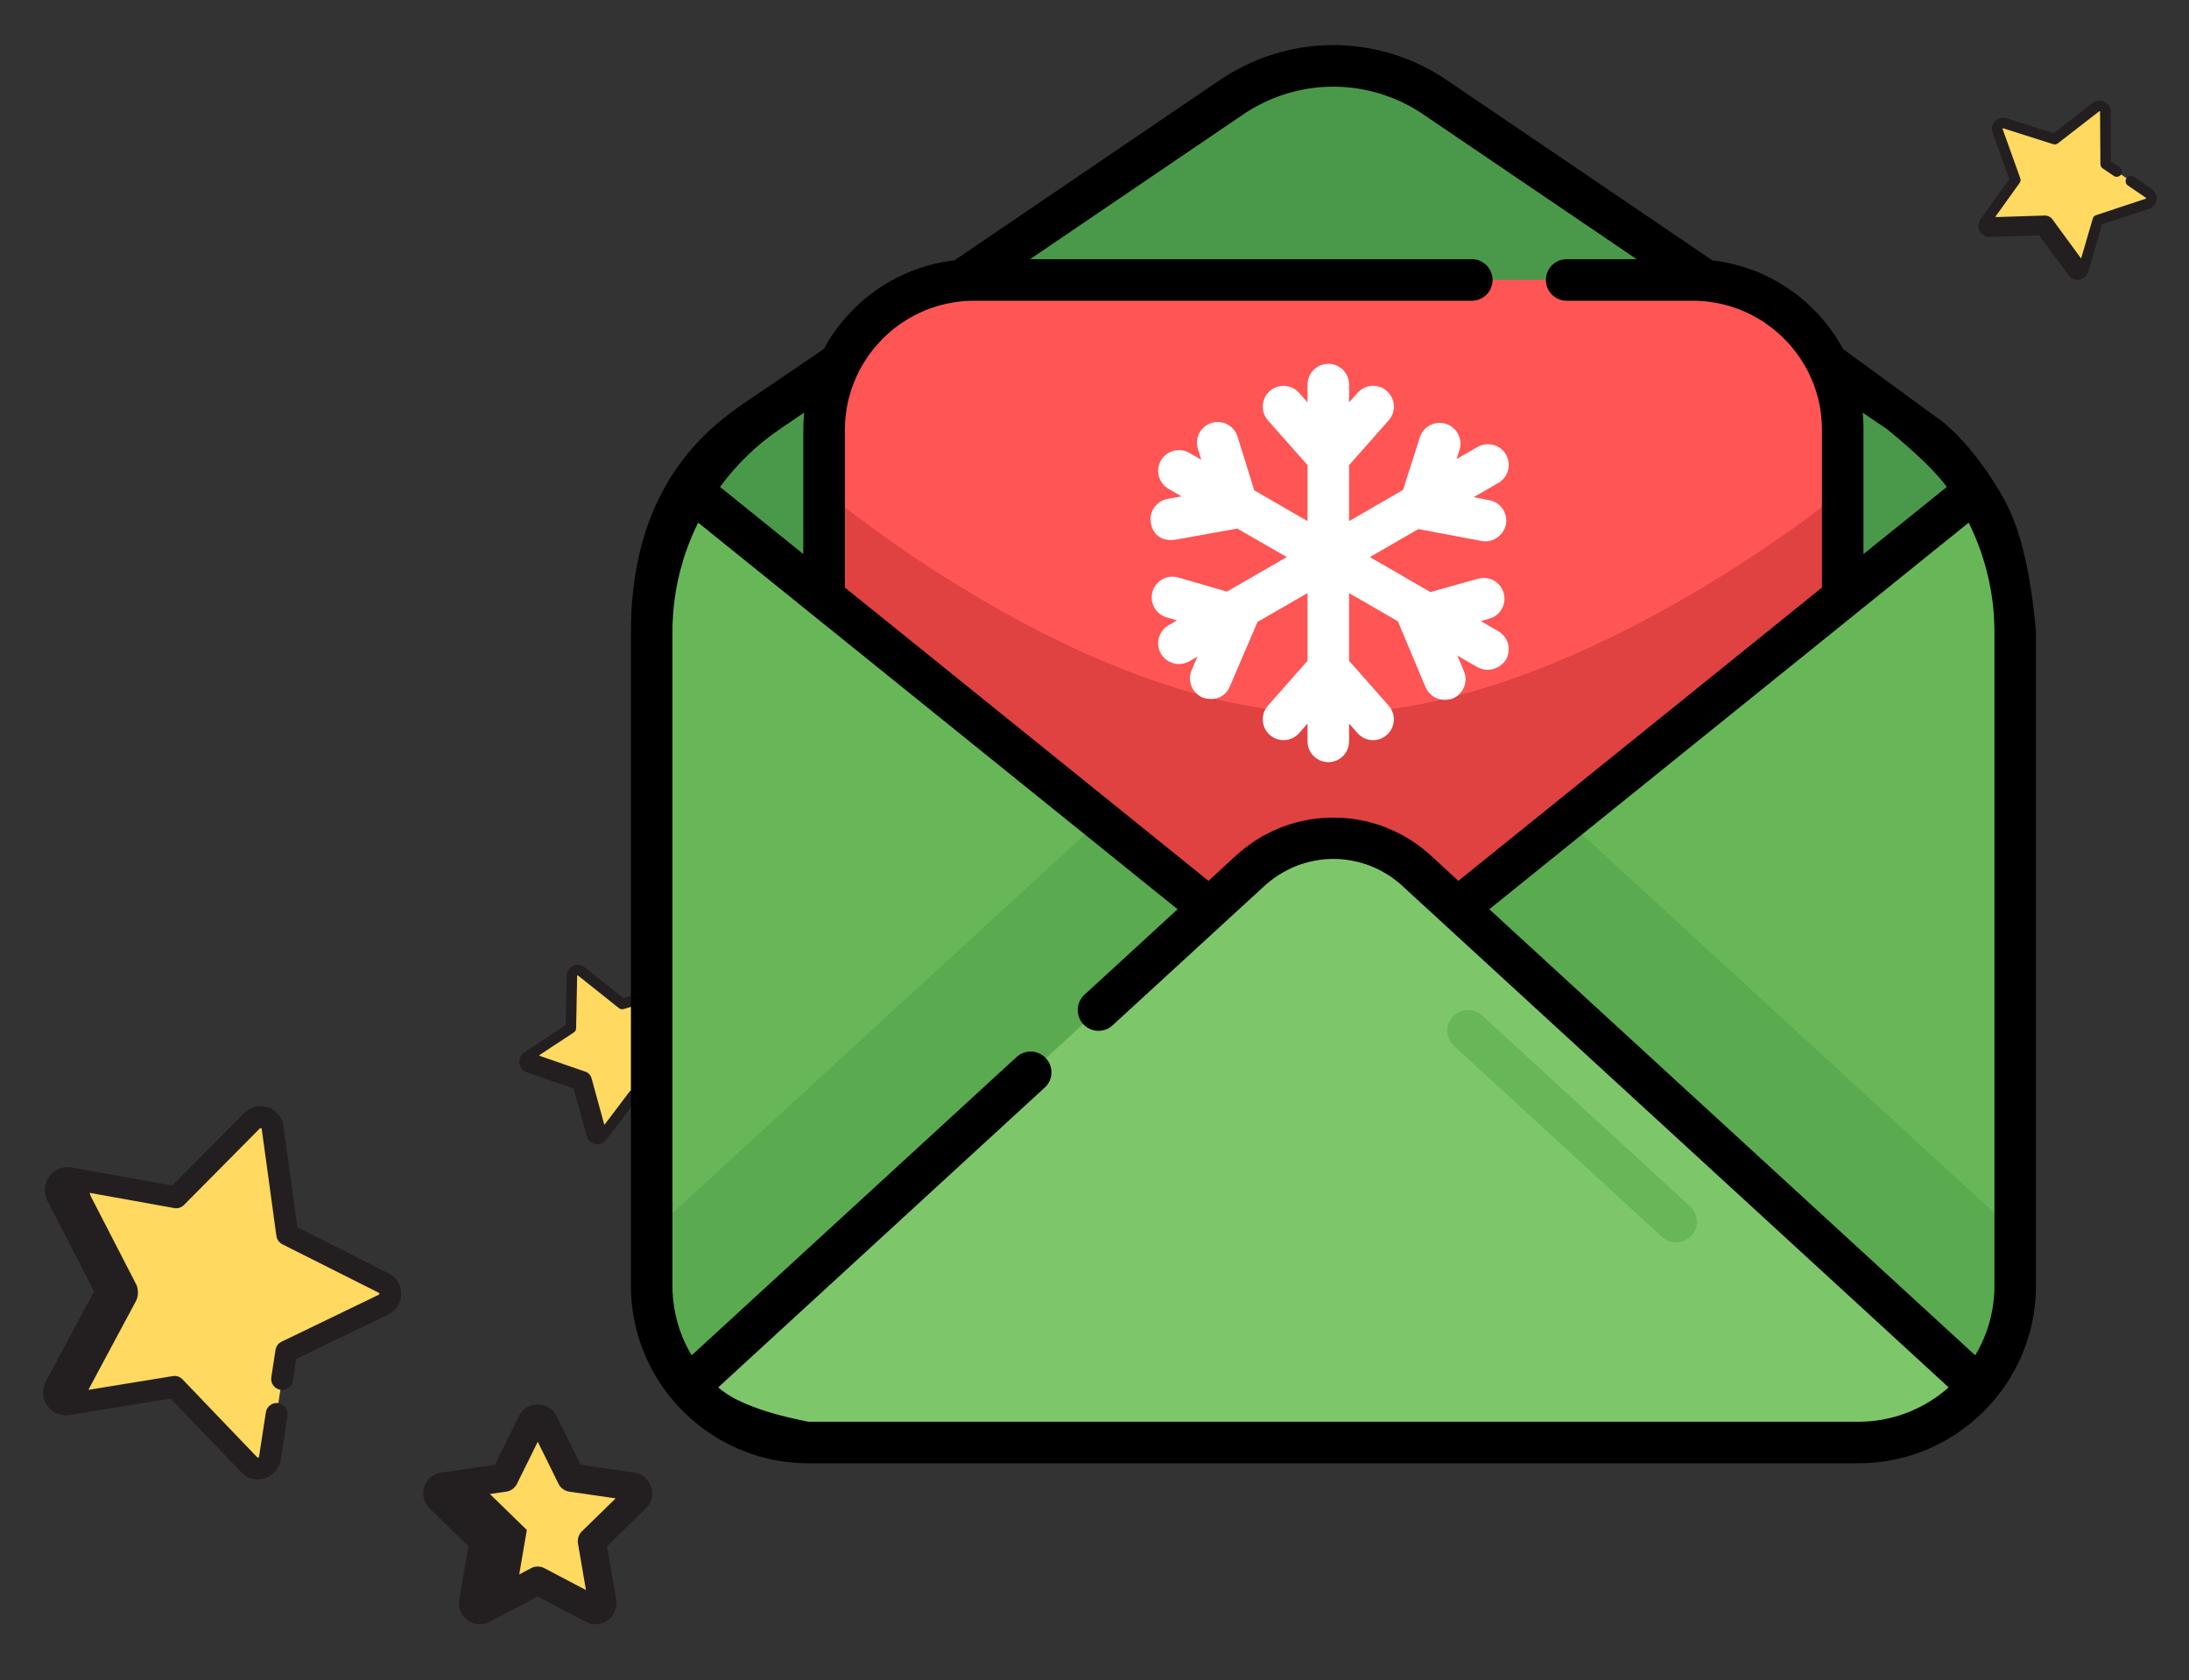 <?xml version="1.0" encoding="UTF-8" standalone="no"?>
<!DOCTYPE svg PUBLIC "-//W3C//DTD SVG 1.1//EN" "http://www.w3.org/Graphics/SVG/1.1/DTD/svg11.dtd">
<svg version="1.1" xmlns="http://www.w3.org/2000/svg" xmlns:xlink="http://www.w3.org/1999/xlink" preserveAspectRatio="xMidYMid meet" viewBox="0 0 254 195" width="254" height="195"><rect x="0" y="0" width="254" height="195" fill="#333333" stroke="none"/><defs><path d="M32.73 160.03L33.22 156.86C39.99 153.59 43.75 151.77 44.5 151.4C44.98 151.17 45.29 150.69 45.29 150.16C45.29 149.63 45 149.14 44.52 148.9C43.78 148.52 40.05 146.64 33.33 143.26C32.31 135.81 31.74 131.67 31.63 130.85C31.56 130.32 31.19 129.88 30.69 129.71C30.19 129.54 29.63 129.68 29.26 130.05C28.67 130.65 25.73 133.61 20.44 138.95C13.04 137.62 8.93 136.88 8.1 136.73C7.58 136.64 7.05 136.85 6.73 137.28C6.42 137.71 6.37 138.28 6.62 138.75C7 139.49 8.91 143.2 12.36 149.89C8.8 156.51 6.83 160.19 6.43 160.93C6.18 161.4 6.22 161.97 6.53 162.4C6.84 162.83 7.36 163.05 7.89 162.97C8.71 162.83 12.84 162.16 20.26 160.95C25.46 166.38 28.35 169.39 28.93 170C29.09 170.16 29.28 170.28 29.49 170.35C29.77 170.45 30.07 170.45 30.36 170.36C30.86 170.2 31.24 169.77 31.32 169.24C31.37 168.9 31.63 167.18 32.11 164.09" id="kuNE6LY37"></path><path d="M15.76 151.02C15.76 151.02 15.76 151.02 15.76 151.02C16.26 150.09 15.84 149.13 15.84 149.13C15.84 149.13 15.84 149.13 15.84 149.13C12.67 142.98 10.91 139.56 10.56 138.88C10.31 138.4 10.36 137.83 10.68 137.41C10.72 137.34 10.78 137.28 10.84 137.23C10.56 137.18 8.38 136.78 8.1 136.73C7.58 136.64 7.05 136.85 6.73 137.28C6.42 137.71 6.37 138.28 6.62 138.75C7 139.49 8.91 143.2 12.36 149.89C8.8 156.51 6.83 160.19 6.43 160.93C6.18 161.4 6.22 161.97 6.53 162.4C6.84 162.83 7.36 163.05 7.89 162.97C8.15 162.93 10.22 162.59 10.48 162.55C10.48 162.54 10.47 162.53 10.47 162.53C10.16 162.1 10.12 161.53 10.38 161.06C11.45 159.05 15.22 152.02 15.76 151.02Z" id="h2IsBqf4P"></path><path d="M73.36 172.52C72.89 172.45 70.53 172.1 66.28 171.49C64.38 167.64 63.32 165.5 63.11 165.07C62.98 164.8 62.7 164.62 62.4 164.62C62.09 164.62 61.82 164.8 61.68 165.07C61.47 165.5 60.41 167.64 58.51 171.49C54.26 172.1 51.9 172.45 51.43 172.52C51.13 172.56 50.88 172.77 50.79 173.06C50.69 173.35 50.77 173.66 50.99 173.88C51.33 174.21 53.04 175.87 56.11 178.87C55.39 183.11 54.98 185.46 54.9 185.93C54.85 186.23 54.97 186.53 55.22 186.71C55.47 186.89 55.79 186.91 56.06 186.77C56.48 186.55 58.59 185.44 62.4 183.44C66.2 185.44 68.31 186.55 68.73 186.77C68.85 186.83 68.98 186.86 69.1 186.86C69.27 186.86 69.43 186.81 69.57 186.71C69.82 186.53 69.94 186.23 69.89 185.93C69.81 185.46 69.41 183.11 68.68 178.87C71.75 175.87 73.46 174.21 73.81 173.88C74.02 173.66 74.1 173.35 74.01 173.06C73.91 172.77 73.66 172.56 73.36 172.52Z" id="i3OnF3Z6u4"></path><path d="M77.59 122.59L76.7 121.32C77.98 117.91 78.69 116.02 78.83 115.64C78.92 115.4 78.87 115.13 78.69 114.94C78.52 114.75 78.25 114.68 78 114.75C77.62 114.87 75.68 115.46 72.2 116.51C69.35 114.24 67.77 112.98 67.46 112.73C67.26 112.57 66.98 112.54 66.75 112.65C66.52 112.76 66.36 112.99 66.36 113.25C66.35 113.65 66.31 115.67 66.24 119.31C63.2 121.32 61.51 122.43 61.18 122.65C60.96 122.79 60.84 123.04 60.88 123.3C60.91 123.56 61.08 123.77 61.33 123.85C61.71 123.99 63.62 124.65 67.06 125.84C68.03 129.35 68.56 131.3 68.67 131.69C68.74 131.94 68.94 132.13 69.19 132.18C69.45 132.22 69.71 132.13 69.86 131.92C70.1 131.6 71.33 129.99 73.52 127.08C77.16 127.25 79.18 127.34 79.58 127.36C79.69 127.36 79.8 127.34 79.9 127.29C80.03 127.23 80.14 127.14 80.21 127.01C80.33 126.78 80.32 126.51 80.17 126.3C80.07 126.16 79.59 125.47 78.73 124.23" id="bo8FuKbHA"></path><path d="M68.63 125.1C68.63 125.1 68.63 125.1 68.63 125.1C68.49 124.61 68.03 124.41 68.03 124.41C68.03 124.41 68.03 124.41 68.03 124.41C64.86 123.32 63.1 122.7 62.75 122.58C62.51 122.5 62.33 122.28 62.3 122.03C62.3 121.99 62.3 121.95 62.3 121.91C62.19 121.99 61.29 122.58 61.18 122.65C60.96 122.79 60.84 123.04 60.88 123.3C60.91 123.56 61.08 123.77 61.33 123.85C61.71 123.99 63.62 124.65 67.06 125.84C68.02 129.35 68.56 131.3 68.67 131.69C68.74 131.94 68.94 132.13 69.19 132.18C69.45 132.22 69.71 132.13 69.86 131.92C69.94 131.82 70.55 131.01 70.63 130.91C70.63 130.9 70.62 130.9 70.62 130.9C70.37 130.86 70.16 130.67 70.09 130.42C69.8 129.36 68.78 125.63 68.63 125.1Z" id="f2soEAIOIr"></path><path d="M69.08 132.78C68.59 132.69 68.21 132.33 68.08 131.86C67.98 131.49 67.47 129.64 66.55 126.32C63.3 125.19 61.49 124.56 61.12 124.44C60.66 124.27 60.33 123.87 60.27 123.38C60.21 122.89 60.42 122.41 60.84 122.14C61.16 121.93 62.75 120.87 65.63 118.98C65.7 115.53 65.74 113.62 65.74 113.23C65.75 112.74 66.04 112.3 66.49 112.09C66.93 111.88 67.45 111.94 67.84 112.25C68.14 112.49 69.64 113.68 72.33 115.83C75.63 114.83 77.46 114.28 77.83 114.17C78.3 114.02 78.8 114.16 79.14 114.52C79.48 114.88 79.58 115.39 79.41 115.86C79.27 116.21 78.6 118.01 77.39 121.23C77.81 121.84 78.05 122.17 78.09 122.24C78.29 122.52 78.22 122.9 77.94 123.1C77.66 123.29 77.28 123.22 77.08 122.95C77 122.82 76.28 121.8 76.2 121.67C76.08 121.5 76.05 121.29 76.12 121.1C76.34 120.53 78.04 115.99 78.26 115.42C78.27 115.4 78.26 115.38 78.25 115.36C78.23 115.34 78.21 115.34 78.18 115.34C77.6 115.52 72.96 116.93 72.38 117.1C72.18 117.16 71.97 117.12 71.82 117C71.34 116.62 67.55 113.59 67.07 113.21C67.04 113.18 66.97 113.21 66.97 113.26C66.96 113.86 66.87 118.72 66.85 119.32C66.85 119.53 66.75 119.71 66.58 119.82C66.07 120.16 62.02 122.83 61.51 123.16C61.49 123.18 61.48 123.2 61.49 123.22C61.49 123.25 61.51 123.27 61.53 123.27C62.1 123.47 66.69 125.06 67.26 125.26C67.45 125.33 67.6 125.48 67.65 125.68C67.81 126.26 69.1 130.94 69.26 131.53C69.27 131.55 69.29 131.57 69.31 131.57C69.33 131.58 69.36 131.57 69.37 131.55C69.74 131.07 72.67 127.2 73.03 126.71C73.15 126.55 73.35 126.46 73.55 126.47C74.16 126.5 79 126.72 79.61 126.74C79.63 126.74 79.65 126.74 79.67 126.71C79.68 126.69 79.68 126.67 79.66 126.65C79.52 126.44 78.37 124.78 78.22 124.58C78.03 124.3 78.1 123.92 78.38 123.72C78.65 123.53 79.04 123.6 79.23 123.88C79.37 124.08 80.53 125.74 80.67 125.94C80.96 126.35 80.98 126.87 80.74 127.31C80.61 127.55 80.41 127.73 80.16 127.85C79.97 127.94 79.76 127.98 79.55 127.97C79.17 127.95 77.26 127.87 73.82 127.71C71.74 130.46 70.58 131.99 70.35 132.29C70.22 132.46 70.06 132.6 69.87 132.68C69.63 132.8 69.35 132.83 69.08 132.78Z" id="c417Kgmw7"></path><path d="M62.7 163.01L62.85 163.03L63 163.06L63.14 163.1L63.29 163.15L63.42 163.21L63.55 163.28L63.68 163.35L63.81 163.43L63.92 163.52L64.04 163.62L64.14 163.72L64.24 163.83L64.34 163.95L64.43 164.08L64.51 164.21L64.58 164.34L67.37 169.99L73.6 170.9L73.75 170.92L73.9 170.96L74.04 171L74.19 171.06L74.32 171.12L74.45 171.19L74.58 171.26L74.7 171.35L74.82 171.44L74.93 171.54L75.03 171.65L75.13 171.76L75.22 171.88L75.31 172L75.38 172.13L75.45 172.27L75.51 172.41L75.56 172.55L75.61 172.7L75.64 172.85L75.66 173L75.68 173.15L75.68 173.3L75.68 173.45L75.67 173.6L75.64 173.74L75.61 173.89L75.57 174.03L75.53 174.17L75.47 174.31L75.4 174.44L75.33 174.57L75.24 174.7L75.15 174.82L75.05 174.94L74.95 175.05L70.44 179.44L71.5 185.65L71.52 185.8L71.54 185.96L71.54 186.11L71.53 186.26L71.51 186.41L71.49 186.55L71.45 186.7L71.41 186.84L71.36 186.98L71.3 187.12L71.23 187.25L71.16 187.37L71.07 187.5L70.98 187.62L70.88 187.73L70.77 187.84L70.66 187.94L70.53 188.03L70.46 188.08L70.39 188.13L70.32 188.17L70.24 188.21L70.17 188.25L70.09 188.29L70.01 188.32L69.93 188.35L69.85 188.38L69.77 188.4L69.69 188.42L69.61 188.44L69.53 188.46L69.44 188.47L69.36 188.48L69.27 188.49L69.19 188.49L69.1 188.5L69.04 188.5L68.97 188.49L68.91 188.49L68.84 188.48L68.78 188.47L68.71 188.46L68.65 188.45L68.58 188.44L68.52 188.43L68.46 188.41L68.39 188.39L68.33 188.37L68.27 188.35L68.21 188.33L68.15 188.3L68.09 188.28L68.03 188.25L67.97 188.22L62.4 185.29L56.82 188.22L56.76 188.25L56.7 188.27L56.64 188.3L56.58 188.33L56.52 188.35L56.46 188.37L56.4 188.39L56.34 188.41L56.27 188.43L56.21 188.44L56.15 188.45L56.08 188.46L56.02 188.47L55.95 188.48L55.89 188.49L55.82 188.49L55.76 188.5L55.69 188.5L55.6 188.5L55.52 188.49L55.43 188.48L55.35 188.47L55.26 188.46L55.18 188.44L55.1 188.42L55.02 188.4L54.94 188.38L54.86 188.35L54.78 188.32L54.7 188.29L54.62 188.25L54.55 188.21L54.47 188.17L54.4 188.13L54.33 188.08L54.26 188.03L54.14 187.94L54.02 187.84L53.91 187.73L53.81 187.62L53.72 187.5L53.64 187.37L53.56 187.25L53.49 187.12L53.43 186.98L53.38 186.84L53.34 186.7L53.3 186.55L53.28 186.41L53.26 186.26L53.25 186.11L53.26 185.96L53.27 185.8L53.29 185.65L54.35 179.44L49.85 175.05L49.74 174.94L49.64 174.82L49.55 174.7L49.46 174.57L49.39 174.44L49.32 174.31L49.27 174.17L49.22 174.03L49.18 173.89L49.15 173.74L49.13 173.6L49.11 173.45L49.11 173.3L49.11 173.15L49.13 173L49.15 172.85L49.19 172.7L49.23 172.55L49.28 172.41L49.34 172.27L49.41 172.13L49.49 172L49.57 171.88L49.66 171.76L49.76 171.65L49.86 171.54L49.97 171.44L50.09 171.35L50.21 171.26L50.34 171.19L50.47 171.12L50.61 171.06L50.75 171L50.89 170.96L51.04 170.92L51.19 170.9L57.43 169.99L60.21 164.34L60.29 164.21L60.37 164.08L60.45 163.95L60.55 163.83L60.65 163.72L60.75 163.62L60.87 163.52L60.99 163.43L61.11 163.35L61.24 163.28L61.37 163.21L61.51 163.15L61.65 163.1L61.79 163.06L61.94 163.03L62.09 163.01L62.24 162.99L62.4 162.99L62.55 162.99L62.7 163.01ZM59.92 172.33L59.84 172.44L59.76 172.54L59.67 172.64L59.58 172.73L59.47 172.81L59.37 172.88L59.25 172.95L59.13 173L59.01 173.05L58.88 173.08L58.75 173.11L53.35 173.89L57.26 177.7L57.35 177.8L57.43 177.9L57.5 178.01L57.57 178.12L57.62 178.24L57.67 178.37L57.71 178.49L57.73 178.62L57.75 178.75L57.75 178.88L57.74 179.02L57.73 179.15L56.8 184.53L61.63 181.99L61.69 181.96L61.76 181.93L61.82 181.91L61.88 181.88L61.94 181.86L62.01 181.85L62.07 181.83L62.14 181.82L62.2 181.81L62.27 181.81L62.33 181.8L62.4 181.8L62.46 181.8L62.53 181.81L62.59 181.81L62.66 181.82L62.72 181.83L62.79 181.85L62.85 181.86L62.91 181.88L62.97 181.91L63.04 181.93L63.1 181.96L63.16 181.99L67.99 184.53L67.07 179.15L67.05 179.02L67.04 178.88L67.05 178.75L67.06 178.62L67.09 178.49L67.12 178.37L67.17 178.24L67.22 178.13L67.29 178.01L67.36 177.9L67.44 177.8L67.54 177.7L71.44 173.89L66.04 173.11L65.91 173.08L65.78 173.05L65.66 173L65.54 172.95L65.43 172.88L65.32 172.81L65.21 172.73L65.12 172.64L65.03 172.54L64.95 172.44L64.88 172.33L64.81 172.21L62.4 167.32L59.98 172.21L59.92 172.33Z" id="b2MuTZbbwA"></path><path d="M61.13 177.56C58.06 174.57 56.35 172.9 56.01 172.57C55.82 172.39 55.74 172.13 55.78 171.88C55.34 171.95 51.86 172.45 51.43 172.52C51.13 172.56 50.88 172.77 50.79 173.06C50.69 173.35 50.77 173.66 50.99 173.88C51.33 174.21 53.04 175.87 56.11 178.87C55.39 183.11 54.98 185.46 54.9 185.93C54.85 186.23 54.97 186.53 55.22 186.71C55.47 186.89 55.79 186.91 56.06 186.77C56.45 186.57 59.53 184.95 59.91 184.74C59.91 184.7 59.92 184.66 59.92 184.62C60.08 183.68 60.49 181.33 61.13 177.56Z" id="hSrMkbeVm"></path><path d="M5.49 163.14C4.9 162.31 4.83 161.23 5.31 160.33C5.69 159.63 7.56 156.15 10.92 149.88C7.66 143.55 5.85 140.03 5.49 139.33C5.02 138.42 5.11 137.35 5.71 136.52C6.32 135.7 7.32 135.3 8.33 135.49C9.11 135.63 13 136.33 20 137.59C25.01 132.53 27.8 129.72 28.35 129.16C29.07 128.43 30.12 128.18 31.09 128.51C32.06 128.83 32.75 129.66 32.89 130.68C33 131.46 33.53 135.38 34.5 142.43C40.86 145.63 44.39 147.41 45.09 147.77C46.01 148.23 46.57 149.15 46.56 150.17C46.55 151.19 45.97 152.1 45.05 152.55C44.34 152.89 40.78 154.61 34.37 157.71C34.14 159.22 34.01 160.06 33.99 160.22C33.88 160.92 33.23 161.39 32.54 161.29C31.84 161.18 31.37 160.53 31.48 159.84C31.53 159.52 31.92 156.98 31.97 156.66C32.03 156.25 32.29 155.9 32.67 155.71C33.8 155.17 42.82 150.81 43.95 150.26C43.99 150.24 44.02 150.2 44.02 150.15C44.02 150.1 43.99 150.05 43.95 150.03C42.83 149.47 33.88 144.96 32.76 144.4C32.39 144.21 32.13 143.85 32.07 143.43C31.9 142.19 30.54 132.26 30.37 131.02C30.36 130.92 30.23 130.88 30.16 130.95C29.28 131.84 22.22 138.96 21.34 139.85C21.04 140.14 20.62 140.28 20.21 140.2C18.98 139.98 9.11 138.21 7.88 137.98C7.83 137.98 7.78 137.99 7.75 138.03C7.73 138.07 7.72 138.12 7.74 138.17C8.32 139.28 12.91 148.19 13.48 149.31C13.67 149.68 13.67 150.12 13.47 150.49C12.88 151.59 8.14 160.43 7.55 161.53C7.53 161.57 7.53 161.62 7.56 161.66C7.59 161.7 7.64 161.72 7.68 161.72C8.92 161.51 18.81 159.9 20.05 159.7C20.46 159.63 20.88 159.77 21.17 160.07C22.04 160.98 28.98 168.21 29.84 169.12C29.87 169.15 29.9 169.17 29.97 169.15C30.02 169.14 30.05 169.1 30.06 169.05C30.14 168.53 30.77 164.42 30.85 163.9C30.96 163.21 31.61 162.73 32.3 162.84C32.99 162.95 33.47 163.59 33.36 164.29C33.28 164.8 32.65 168.92 32.57 169.43C32.42 170.44 31.71 171.26 30.74 171.57C30.2 171.74 29.63 171.74 29.09 171.56C28.68 171.42 28.31 171.18 28.01 170.87C27.46 170.3 24.73 167.45 19.8 162.31C12.78 163.46 8.87 164.09 8.09 164.22C7.65 164.29 7.22 164.25 6.82 164.12C6.29 163.95 5.83 163.61 5.49 163.14Z" id="l2sNl8O9zO"></path><path d="M93.81 167.39C83.76 167.39 75.62 159.25 75.62 149.2C75.62 141.61 75.62 80.92 75.62 73.34C75.62 63.1 80.68 53.53 89.15 47.78C94.52 44.14 137.48 14.95 142.86 11.3C150.01 6.44 159.4 6.44 166.56 11.3C171.93 14.95 214.92 44.14 220.29 47.78C228.76 53.53 233.83 63.11 233.83 73.34C233.83 80.93 233.83 141.61 233.83 149.2C233.83 159.25 225.69 167.39 215.64 167.39C191.27 167.39 105.99 167.39 93.81 167.39Z" id="a6yO2ZSyt6"></path><path d="M95.63 141.78C95.63 86.65 95.63 56.02 95.63 49.89C95.63 40.27 103.42 32.48 113.04 32.48C121.38 32.48 188.07 32.48 196.41 32.48C206.03 32.48 213.82 40.27 213.82 49.89C213.82 56.02 213.82 86.65 213.82 141.78L213.82 141.78L95.63 141.78Z" id="av5Gojwnw"></path><path d="M213.82 56.98C213.82 56.98 182.52 82.81 154.28 82.81C126.04 82.81 95.62 56.88 95.62 56.98C95.62 62.63 95.62 90.9 95.62 141.78L213.82 141.78C213.82 90.9 213.82 62.63 213.82 56.98Z" id="b2vyxWrOhI"></path><path d="M171.82 72.08C172.42 71.91 172.75 71.82 172.82 71.8C174.1 71.44 174.84 70.11 174.48 68.83C174.12 67.55 172.79 66.8 171.51 67.16C171.14 67.26 169.3 67.78 165.98 68.71L158.95 64.65L164.58 61.4C168.99 62.23 171.43 62.69 171.92 62.78C173.34 63.03 174.52 62.02 174.74 60.86C174.98 59.55 174.12 58.29 172.82 58.05C172.69 58.02 172.09 57.91 170.99 57.7C172.71 56.71 173.67 56.16 173.86 56.05C175.01 55.38 175.41 53.91 174.74 52.75C174.08 51.6 172.6 51.21 171.45 51.87C171.29 51.97 170.47 52.43 169.01 53.28C169.21 52.65 169.32 52.29 169.35 52.22C169.75 50.95 169.05 49.6 167.79 49.19C166.52 48.79 165.16 49.48 164.75 50.75C164.62 51.16 163.97 53.2 162.8 56.86L156.54 60.48L156.54 53.98C159.3 50.86 160.83 49.13 161.13 48.79C162.02 47.79 161.92 46.27 160.92 45.38C159.93 44.5 158.4 44.6 157.52 45.59C157.46 45.67 157.13 46.04 156.54 46.7C156.54 45.46 156.54 44.77 156.54 44.64C156.54 43.3 155.46 42.22 154.13 42.22C152.8 42.22 151.72 43.3 151.72 44.64C151.72 44.77 151.72 45.46 151.72 46.7C151.13 46.04 150.81 45.67 150.74 45.59C149.86 44.6 148.34 44.5 147.34 45.38C146.34 46.27 146.25 47.79 147.13 48.79C147.44 49.13 148.97 50.86 151.72 53.98L151.72 60.48L145.54 56.91C144.38 53.17 143.73 51.09 143.6 50.67C143.2 49.4 141.85 48.69 140.58 49.08C139.31 49.48 138.6 50.83 139 52.1C139.02 52.19 139.15 52.6 139.39 53.36C138.56 52.88 138.09 52.61 138 52.56C136.85 51.89 135.37 52.29 134.71 53.44C134.04 54.59 134.44 56.07 135.59 56.73C135.69 56.79 136.2 57.08 137.11 57.61C136.13 57.78 135.59 57.88 135.48 57.9C134.17 58.14 133.3 59.39 133.54 60.7C133.75 61.87 134.57 62.86 136.34 62.64C136.82 62.56 139.23 62.12 143.57 61.34L149.31 64.65L142.37 68.66C138.98 67.68 137.09 67.13 136.72 67.02C135.44 66.65 134.1 67.39 133.73 68.67C133.36 69.94 134.1 71.28 135.38 71.65C135.46 71.67 135.86 71.79 136.58 72C135.99 72.34 135.66 72.54 135.59 72.57C134.44 73.24 134.04 74.71 134.71 75.87C135.15 76.64 136.44 77.56 138 76.75C138.06 76.71 138.38 76.53 138.95 76.2C138.54 77.15 138.32 77.67 138.27 77.78C137.75 79 138.31 80.42 139.54 80.95C139.85 81.08 141.84 81.62 142.7 79.68C142.92 79.18 143.99 76.68 145.92 72.17L151.72 68.83L151.72 76.69C148.96 79.81 147.43 81.54 147.13 81.89C146.25 82.89 146.34 84.41 147.34 85.29C148.34 86.17 149.86 86.08 150.74 85.08C150.81 85.01 151.13 84.64 151.72 83.97C151.72 85.21 151.72 85.9 151.72 86.04C151.72 87.37 152.8 88.45 154.13 88.45C155.46 88.45 156.54 87.37 156.54 86.04C156.54 85.9 156.54 85.21 156.54 83.97C157.13 84.64 157.45 85.01 157.52 85.08C158 85.62 158.66 85.9 159.33 85.9C159.89 85.9 160.46 85.7 160.92 85.29C161.92 84.41 162.01 82.89 161.13 81.89C160.83 81.54 159.3 79.81 156.54 76.69L156.54 68.83L162.2 72.1C164.13 76.7 165.2 79.26 165.42 79.77C166.4 81.7 168.27 81.19 168.57 81.06C169.8 80.55 170.38 79.13 169.87 77.91C169.81 77.78 169.56 77.17 169.1 76.08C170.51 76.89 171.29 77.34 171.45 77.43C172.93 78.21 174.29 77.32 174.74 76.55C175.41 75.4 175.01 73.93 173.86 73.26C173.59 73.1 172.91 72.71 171.82 72.08Z" id="a3PsqtZxl7"></path><path d="M75.62 73.34C75.62 80.92 75.62 141.61 75.62 149.2C75.62 159.25 83.76 167.39 93.81 167.39C105.99 167.39 203.46 167.39 215.64 167.39C225.69 167.39 233.83 159.25 233.83 149.2C233.83 141.61 233.83 80.93 233.83 73.34C233.83 67.47 232.16 61.82 229.14 56.98C224.18 60.98 199.37 80.99 154.72 117L80.31 56.98C77.18 63.97 75.62 69.42 75.62 73.34Z" id="b2ORrhb8s"></path><path d="M154.72 117L127.68 95.19L75.62 143C75.62 146.72 75.62 148.79 75.62 149.2C75.62 159.25 83.76 167.39 93.81 167.39C105.99 167.39 203.46 167.39 215.64 167.39C225.69 167.39 233.83 159.25 233.83 149.2C233.83 148.79 233.83 146.72 233.83 143L181.77 95.19L154.72 117Z" id="bcj4px5qR"></path><path d="M79.89 160.89C83.23 164.86 88.23 167.39 93.83 167.39C106.01 167.39 203.47 167.39 215.66 167.39C221.22 167.39 226.2 164.89 229.54 160.95C229.54 160.95 229.55 160.93 229.56 160.89C190.45 124.98 168.73 105.04 164.38 101.05C158.92 96.03 150.53 96.03 145.06 101.05C140.72 105.04 118.99 124.98 79.89 160.89C79.89 160.89 79.89 160.89 79.89 160.89Z" id="a8HYNb0HSH"></path><path d="M168.72 121.39C167.74 120.49 167.67 118.97 168.57 117.98C169.48 117 171 116.94 171.98 117.84C174.39 120.06 193.71 137.79 196.12 140.01C197.1 140.91 197.17 142.43 196.27 143.41C195.79 143.93 194.32 144.75 192.86 143.56C188.03 139.12 171.13 123.61 168.72 121.39Z" id="a8DngKsvm"></path><path d="M156.09 5.27L156.77 5.32L157.46 5.4L158.15 5.49L158.83 5.6L159.51 5.73L160.19 5.89L160.86 6.06L161.53 6.25L162.19 6.47L162.86 6.7L163.51 6.96L164.16 7.23L164.8 7.53L165.44 7.85L166.07 8.18L166.69 8.54L167.31 8.92L167.91 9.32L198.69 30.21L199.18 30.28L199.67 30.35L200.15 30.44L200.63 30.54L201.1 30.65L201.57 30.77L202.04 30.9L202.5 31.04L202.96 31.2L203.41 31.36L203.86 31.53L204.3 31.72L204.73 31.92L205.16 32.12L205.59 32.34L206 32.56L206.42 32.8L206.82 33.04L207.22 33.3L207.61 33.56L208 33.83L208.38 34.11L208.75 34.4L209.12 34.7L209.47 35.01L209.83 35.32L210.17 35.65L210.5 35.98L210.83 36.32L211.15 36.66L211.46 37.02L211.76 37.38L212.06 37.75L212.34 38.13L212.62 38.51L212.89 38.9L213.15 39.29L213.4 39.7L213.64 40.11L213.87 40.52L213.94 40.57L214.05 40.65L214.18 40.74L214.34 40.86L214.53 40.99L214.74 41.15L214.98 41.32L215.23 41.51L215.51 41.71L215.8 41.92L216.11 42.15L216.44 42.38L216.78 42.63L217.12 42.89L217.48 43.15L217.85 43.42L218.22 43.69L218.6 43.97L218.98 44.25L219.75 44.81L220.13 45.09L220.5 45.36L220.88 45.64L221.24 45.9L221.6 46.17L221.95 46.42L222.29 46.67L222.61 46.91L222.92 47.13L223.22 47.35L223.49 47.55L223.75 47.73L223.98 47.9L224.2 48.06L224.38 48.19L224.55 48.31L224.68 48.41L224.78 48.48L224.86 48.53L225 48.63L225.16 48.74L225.31 48.86L225.47 48.99L225.64 49.13L225.82 49.28L225.99 49.44L226.18 49.6L226.36 49.78L226.56 49.96L226.75 50.15L226.95 50.35L227.15 50.55L227.36 50.77L227.56 50.99L227.77 51.22L227.99 51.45L228.2 51.7L228.42 51.95L228.63 52.21L228.85 52.47L229.07 52.74L229.29 53.02L229.51 53.3L229.73 53.59L229.95 53.89L230.17 54.19L230.39 54.5L230.61 54.81L230.83 55.13L231.04 55.45L231.25 55.78L231.47 56.12L231.67 56.45L231.88 56.8L232.09 57.14L232.29 57.5L232.48 57.85L232.68 58.21L232.87 58.58L232.99 58.82L233.11 59.08L233.23 59.33L233.35 59.6L233.47 59.87L233.58 60.15L233.69 60.44L233.8 60.73L233.91 61.02L234.02 61.33L234.12 61.64L234.22 61.95L234.32 62.28L234.42 62.6L234.52 62.94L234.61 63.28L234.7 63.63L234.79 63.98L234.88 64.34L234.96 64.71L235.05 65.08L235.13 65.46L235.21 65.84L235.29 66.24L235.36 66.63L235.43 67.04L235.5 67.45L235.57 67.87L235.64 68.29L235.71 68.72L235.77 69.15L235.83 69.59L235.89 70.04L235.94 70.5L236 70.96L236.05 71.42L236.1 71.9L236.15 72.38L236.2 72.86L236.24 73.36L236.24 149.21L236.24 149.58L236.23 149.95L236.21 150.32L236.19 150.69L236.16 151.05L236.12 151.42L236.08 151.78L236.03 152.14L235.98 152.49L235.92 152.85L235.85 153.2L235.78 153.55L235.7 153.9L235.62 154.25L235.53 154.59L235.43 154.93L235.33 155.27L235.22 155.61L235.11 155.95L234.99 156.28L234.87 156.61L234.74 156.93L234.61 157.26L234.47 157.58L234.32 157.9L234.17 158.21L234.01 158.53L233.85 158.83L233.69 159.14L233.52 159.44L233.34 159.74L233.16 160.04L232.98 160.33L232.79 160.62L232.59 160.91L232.39 161.19L232.19 161.47L231.98 161.75L231.76 162.02L231.55 162.29L231.54 162.3L231.53 162.32L231.52 162.33L231.51 162.34L231.5 162.35L231.49 162.37L231.49 162.38L231.48 162.39L231.47 162.4L231.46 162.42L231.45 162.43L231.44 162.44L231.43 162.45L231.42 162.46L231.41 162.48L231.4 162.49L231.39 162.5L231.38 162.51L231.37 162.52L231.36 162.53L231.35 162.54L231.34 162.56L231.33 162.57L231.32 162.58L231.31 162.59L231.3 162.6L231.29 162.61L231.28 162.62L231.27 162.63L231.26 162.64L231.25 162.65L231.24 162.67L231.23 162.68L231.22 162.69L231.21 162.7L231.2 162.71L231.19 162.72L231.17 162.73L231.16 162.74L231.15 162.75L230.87 163.07L230.57 163.39L230.27 163.69L229.97 164L229.65 164.29L229.34 164.58L229.01 164.87L228.68 165.15L228.35 165.42L228 165.68L227.66 165.93L227.3 166.18L226.95 166.43L226.58 166.66L226.21 166.89L225.84 167.11L225.46 167.32L225.08 167.52L224.69 167.72L224.3 167.91L223.9 168.09L223.5 168.26L223.09 168.42L222.68 168.58L222.27 168.72L221.85 168.86L221.43 168.99L221 169.11L220.57 169.22L220.14 169.32L219.7 169.41L219.26 169.5L218.82 169.57L218.37 169.64L217.92 169.69L217.47 169.74L217.02 169.77L216.56 169.8L216.1 169.81L215.64 169.82L93.81 169.82L92.96 169.8L92.12 169.75L91.29 169.66L90.47 169.55L89.66 169.4L88.86 169.22L88.08 169.01L87.3 168.77L86.54 168.49L85.8 168.2L85.07 167.87L84.35 167.51L83.65 167.13L82.96 166.73L82.3 166.29L81.65 165.84L81.02 165.36L80.41 164.85L79.82 164.32L79.25 163.78L78.7 163.21L78.17 162.61L77.67 162L77.19 161.37L76.73 160.73L76.3 160.06L75.89 159.37L75.51 158.67L75.16 157.96L74.83 157.23L74.53 156.48L74.26 155.72L74.02 154.95L73.81 154.16L73.63 153.36L73.48 152.55L73.36 151.73L73.27 150.9L73.22 150.06L73.21 149.21L73.21 73.35L73.23 71.98L73.28 70.66L73.38 69.38L73.51 68.14L73.67 66.95L73.87 65.79L74.1 64.68L74.35 63.61L74.64 62.58L74.94 61.58L75.27 60.63L75.63 59.71L76 58.83L76.4 57.98L76.81 57.17L77.23 56.39L77.67 55.64L78.12 54.93L78.58 54.25L79.05 53.6L79.53 52.98L80.02 52.39L80.5 51.82L80.99 51.29L81.48 50.78L81.97 50.29L82.46 49.83L82.94 49.4L83.42 48.99L83.89 48.6L84.35 48.24L84.8 47.89L85.23 47.57L85.65 47.26L86.06 46.98L86.45 46.71L86.82 46.46L87.17 46.22L87.49 46.01L87.8 45.8L95.59 40.51L95.82 40.1L96.06 39.69L96.3 39.29L96.56 38.89L96.83 38.5L97.11 38.12L97.39 37.74L97.69 37.38L97.99 37.02L98.3 36.66L98.62 36.32L98.95 35.98L99.28 35.65L99.62 35.32L99.97 35.01L100.33 34.7L100.69 34.41L101.07 34.12L101.45 33.83L101.83 33.56L102.22 33.3L102.62 33.05L103.03 32.8L103.44 32.57L103.86 32.34L104.28 32.13L104.71 31.92L105.14 31.72L105.58 31.54L106.03 31.36L106.48 31.2L106.93 31.05L107.39 30.9L107.86 30.77L108.33 30.65L108.8 30.54L109.28 30.44L109.76 30.36L110.25 30.28L110.74 30.22L141.5 9.32L142.11 8.92L142.72 8.54L143.34 8.19L143.97 7.85L144.61 7.53L145.25 7.24L145.9 6.96L146.56 6.7L147.22 6.47L147.88 6.25L148.55 6.06L149.23 5.89L149.9 5.73L150.58 5.6L151.27 5.49L151.95 5.4L152.64 5.32L153.33 5.27L154.02 5.24L154.71 5.23L155.4 5.24L156.09 5.27ZM80.73 61.25L80.59 61.55L80.46 61.85L80.32 62.15L80.2 62.45L80.07 62.76L79.95 63.06L79.83 63.37L79.72 63.68L79.61 63.99L79.5 64.3L79.4 64.61L79.3 64.92L79.21 65.24L79.12 65.55L79.03 65.87L78.94 66.19L78.86 66.5L78.79 66.82L78.71 67.14L78.64 67.46L78.58 67.78L78.51 68.11L78.46 68.43L78.4 68.75L78.35 69.08L78.3 69.4L78.26 69.73L78.22 70.06L78.18 70.38L78.15 70.71L78.12 71.04L78.1 71.37L78.08 71.7L78.06 72.03L78.04 72.36L78.03 72.69L78.03 73.02L78.03 73.35L78.03 149.21L78.03 149.43L78.03 149.65L78.04 149.87L78.05 150.09L78.07 150.31L78.08 150.53L78.1 150.74L78.12 150.96L78.15 151.17L78.18 151.39L78.21 151.6L78.24 151.81L78.28 152.02L78.32 152.23L78.36 152.44L78.41 152.65L78.45 152.86L78.5 153.06L78.56 153.27L78.61 153.47L78.67 153.68L78.73 153.88L78.8 154.08L78.86 154.28L78.93 154.48L79 154.67L79.08 154.87L79.15 155.06L79.23 155.26L79.31 155.45L79.4 155.64L79.48 155.83L79.57 156.02L79.66 156.2L79.76 156.39L79.85 156.57L79.95 156.75L80.05 156.93L80.15 157.11L80.26 157.29L117.96 122.67L118.04 122.61L118.11 122.54L118.19 122.49L118.27 122.43L118.35 122.38L118.44 122.33L118.52 122.29L118.61 122.25L118.69 122.21L118.78 122.18L118.87 122.15L118.96 122.12L119.05 122.1L119.14 122.08L119.23 122.06L119.33 122.05L119.42 122.04L119.51 122.04L119.6 122.04L119.69 122.04L119.79 122.05L119.88 122.05L119.97 122.07L120.06 122.08L120.15 122.1L120.24 122.13L120.33 122.15L120.42 122.18L120.51 122.22L120.59 122.25L120.68 122.3L120.76 122.34L120.84 122.39L120.92 122.44L121 122.49L121.08 122.55L121.16 122.61L121.23 122.68L121.3 122.75L121.37 122.82L121.43 122.89L121.5 122.97L121.55 123.05L121.61 123.13L121.66 123.21L121.71 123.29L121.75 123.38L121.79 123.46L121.83 123.55L121.86 123.64L121.89 123.73L121.92 123.82L121.94 123.91L121.96 124L121.98 124.09L121.99 124.18L122 124.27L122 124.37L122 124.46L122 124.55L121.99 124.64L121.99 124.74L121.97 124.83L121.96 124.92L121.94 125.01L121.91 125.1L121.89 125.19L121.86 125.28L121.82 125.36L121.79 125.45L121.74 125.53L121.7 125.62L121.65 125.7L121.6 125.78L121.55 125.86L121.49 125.94L121.43 126.01L121.36 126.08L121.29 126.16L121.22 126.22L83.34 161.01L83.48 161.13L83.63 161.25L83.78 161.38L83.95 161.49L84.11 161.61L84.29 161.73L84.46 161.85L84.65 161.96L84.84 162.07L85.04 162.19L85.24 162.3L85.45 162.41L85.67 162.52L85.89 162.62L86.12 162.73L86.35 162.84L86.59 162.94L86.84 163.04L87.09 163.14L87.35 163.24L87.62 163.34L87.89 163.44L88.16 163.54L88.45 163.63L88.74 163.73L89.03 163.82L89.33 163.91L89.64 164L89.95 164.09L90.27 164.18L90.6 164.27L90.93 164.35L91.27 164.44L91.62 164.52L91.97 164.6L92.32 164.68L92.69 164.76L93.05 164.84L93.43 164.92L93.81 165L93.81 165L215.64 165L215.94 164.99L216.24 164.98L216.54 164.97L216.83 164.95L217.13 164.93L217.42 164.9L217.71 164.86L218 164.82L218.29 164.77L218.58 164.72L218.86 164.66L219.14 164.6L219.42 164.54L219.7 164.46L219.98 164.39L220.26 164.31L220.53 164.22L220.8 164.13L221.07 164.03L221.33 163.93L221.6 163.83L221.86 163.72L222.12 163.6L222.38 163.48L222.63 163.36L222.88 163.23L223.13 163.1L223.38 162.96L223.62 162.82L223.86 162.68L224.1 162.53L224.33 162.37L224.57 162.22L224.8 162.06L225.02 161.89L225.25 161.72L225.47 161.55L225.68 161.37L225.9 161.19L226.11 161.01L162.75 102.84L162.41 102.53L162.05 102.24L161.69 101.96L161.32 101.7L160.94 101.46L160.55 101.23L160.16 101.02L159.77 100.82L159.36 100.64L158.96 100.47L158.55 100.32L158.13 100.19L157.71 100.07L157.29 99.97L156.87 99.88L156.44 99.81L156.01 99.75L155.58 99.71L155.15 99.69L154.72 99.68L154.29 99.69L153.86 99.71L153.43 99.75L153.01 99.81L152.58 99.88L152.16 99.97L151.73 100.07L151.32 100.19L150.9 100.32L150.49 100.47L150.08 100.64L149.68 100.82L149.29 101.02L148.9 101.23L148.51 101.46L148.13 101.7L147.76 101.96L147.4 102.24L147.04 102.53L146.69 102.84L129.1 118.99L129.02 119.06L128.95 119.12L128.87 119.18L128.79 119.23L128.71 119.29L128.62 119.33L128.54 119.38L128.45 119.42L128.37 119.45L128.28 119.49L128.19 119.52L128.1 119.54L128.01 119.57L127.92 119.59L127.83 119.6L127.73 119.61L127.64 119.62L127.55 119.63L127.46 119.63L127.36 119.63L127.27 119.62L127.18 119.61L127.09 119.6L127 119.58L126.91 119.56L126.82 119.54L126.73 119.51L126.64 119.48L126.55 119.45L126.47 119.41L126.38 119.37L126.3 119.33L126.22 119.28L126.13 119.23L126.06 119.17L125.98 119.11L125.9 119.05L125.83 118.99L125.76 118.92L125.69 118.85L125.63 118.77L125.56 118.7L125.5 118.62L125.45 118.54L125.4 118.46L125.35 118.37L125.31 118.29L125.27 118.2L125.23 118.12L125.2 118.03L125.17 117.94L125.14 117.85L125.12 117.76L125.1 117.67L125.08 117.58L125.07 117.48L125.06 117.39L125.06 117.3L125.06 117.21L125.06 117.11L125.06 117.02L125.07 116.93L125.09 116.84L125.1 116.75L125.12 116.66L125.15 116.57L125.17 116.48L125.2 116.39L125.24 116.3L125.27 116.22L125.31 116.13L125.36 116.05L125.41 115.97L125.46 115.89L125.51 115.81L125.57 115.73L125.63 115.65L125.7 115.58L125.76 115.51L125.84 115.44L136.64 105.52L81.02 60.66L80.87 60.95L80.73 61.25ZM229.19 157.29L229.29 157.11L229.4 156.93L229.5 156.75L229.6 156.57L229.69 156.39L229.79 156.2L229.88 156.02L229.97 155.83L230.05 155.64L230.14 155.45L230.22 155.26L230.3 155.06L230.37 154.87L230.45 154.67L230.52 154.48L230.59 154.28L230.65 154.08L230.72 153.88L230.78 153.68L230.84 153.47L230.89 153.27L230.95 153.06L231 152.86L231.04 152.65L231.09 152.44L231.13 152.23L231.17 152.02L231.21 151.81L231.24 151.6L231.27 151.39L231.3 151.17L231.32 150.96L231.35 150.74L231.37 150.53L231.38 150.31L231.4 150.09L231.41 149.87L231.42 149.65L231.42 149.43L231.42 149.21L231.42 73.36L231.42 73.02L231.41 72.69L231.4 72.36L231.39 72.03L231.37 71.7L231.35 71.37L231.33 71.04L231.3 70.71L231.27 70.39L231.23 70.06L231.19 69.73L231.15 69.41L231.1 69.08L231.05 68.76L230.99 68.43L230.93 68.11L230.87 67.79L230.81 67.47L230.74 67.14L230.66 66.82L230.58 66.51L230.5 66.19L230.42 65.87L230.33 65.55L230.24 65.24L230.14 64.92L230.04 64.61L229.94 64.3L229.84 63.99L229.73 63.68L229.61 63.37L229.5 63.06L229.37 62.76L229.25 62.45L229.12 62.15L228.99 61.85L228.86 61.55L228.72 61.25L228.58 60.95L228.43 60.66L172.81 105.52L229.19 157.29ZM153.61 10.09L153.06 10.13L152.52 10.19L151.97 10.26L151.43 10.35L150.89 10.46L150.35 10.58L149.82 10.72L149.28 10.87L148.75 11.04L148.23 11.23L147.71 11.43L147.19 11.65L146.68 11.89L146.17 12.14L145.67 12.41L145.18 12.69L144.69 12.99L144.21 13.31L119.52 30.08L170.78 30.08L170.88 30.08L170.97 30.09L171.07 30.1L171.17 30.11L171.26 30.13L171.36 30.15L171.45 30.17L171.54 30.2L171.63 30.23L171.72 30.27L171.8 30.31L171.89 30.35L171.97 30.39L172.05 30.44L172.12 30.49L172.2 30.54L172.27 30.6L172.35 30.66L172.42 30.72L172.48 30.79L172.55 30.85L172.61 30.92L172.67 30.99L172.72 31.07L172.78 31.14L172.83 31.22L172.87 31.3L172.92 31.38L172.96 31.47L173 31.55L173.03 31.64L173.06 31.73L173.09 31.82L173.12 31.91L173.14 32L173.16 32.1L173.17 32.2L173.18 32.29L173.19 32.39L173.19 32.49L173.19 32.59L173.18 32.69L173.17 32.79L173.16 32.88L173.14 32.98L173.12 33.07L173.09 33.16L173.06 33.25L173.03 33.34L173 33.43L172.96 33.51L172.92 33.6L172.87 33.68L172.83 33.76L172.78 33.84L172.72 33.91L172.67 33.99L172.61 34.06L172.55 34.13L172.48 34.2L172.41 34.26L172.35 34.32L172.27 34.38L172.2 34.44L172.12 34.49L172.05 34.54L171.97 34.59L171.88 34.63L171.8 34.67L171.72 34.71L171.63 34.75L171.54 34.78L171.45 34.81L171.36 34.83L171.26 34.85L171.17 34.87L171.07 34.88L170.97 34.89L170.88 34.9L170.78 34.9L113.04 34.9L112.42 34.91L111.81 34.95L111.2 35.01L110.61 35.1L110.02 35.21L109.44 35.34L108.86 35.49L108.3 35.67L107.75 35.86L107.2 36.08L106.67 36.32L106.15 36.58L105.64 36.86L105.14 37.15L104.66 37.47L104.18 37.8L103.72 38.15L103.28 38.52L102.85 38.9L102.43 39.3L102.04 39.72L101.65 40.15L101.28 40.59L100.93 41.05L100.6 41.52L100.29 42.01L99.99 42.5L99.71 43.01L99.45 43.54L99.22 44.07L99 44.61L98.8 45.17L98.63 45.73L98.47 46.3L98.34 46.88L98.23 47.47L98.15 48.07L98.09 48.67L98.05 49.29L98.04 49.9L98.04 68.19L140.23 102.23L143.43 99.28L143.67 99.07L143.9 98.87L144.14 98.67L144.39 98.47L144.63 98.28L144.88 98.09L145.14 97.91L145.39 97.74L145.65 97.57L145.91 97.4L146.17 97.24L146.44 97.08L146.71 96.93L146.98 96.79L147.26 96.65L147.53 96.51L147.81 96.38L148.09 96.26L148.38 96.14L148.66 96.02L148.95 95.91L149.24 95.81L149.53 95.71L149.83 95.62L150.12 95.53L150.42 95.45L150.72 95.37L151.02 95.3L151.32 95.24L151.63 95.18L151.93 95.12L152.24 95.07L152.54 95.03L152.85 94.99L153.16 94.96L153.47 94.93L153.78 94.91L154.1 94.9L154.41 94.89L154.72 94.89L155.04 94.89L155.35 94.9L155.66 94.91L155.98 94.93L156.29 94.96L156.6 94.99L156.9 95.03L157.21 95.07L157.52 95.12L157.82 95.18L158.13 95.24L158.43 95.3L158.73 95.37L159.03 95.45L159.32 95.53L159.62 95.62L159.91 95.71L160.21 95.81L160.5 95.91L160.78 96.02L161.07 96.14L161.35 96.26L161.63 96.38L161.91 96.51L162.19 96.65L162.47 96.79L162.74 96.93L163.01 97.08L163.27 97.24L163.54 97.4L163.8 97.57L164.06 97.74L164.31 97.91L164.57 98.1L164.82 98.28L165.06 98.47L165.31 98.67L165.55 98.87L165.78 99.07L166.02 99.28L169.22 102.23L211.41 68.19L211.41 49.9L211.4 49.29L211.36 48.67L211.3 48.07L211.22 47.47L211.11 46.88L210.98 46.3L210.82 45.73L210.65 45.17L210.45 44.61L210.23 44.07L209.99 43.54L209.74 43.01L209.46 42.5L209.16 42.01L208.85 41.52L208.51 41.05L208.16 40.59L207.8 40.14L207.41 39.71L207.01 39.3L206.6 38.9L206.17 38.52L205.72 38.15L205.26 37.8L204.79 37.47L204.31 37.15L203.81 36.86L203.3 36.58L202.78 36.32L202.24 36.08L201.7 35.86L201.15 35.67L200.58 35.49L200.01 35.34L199.43 35.21L198.84 35.1L198.24 35.01L197.64 34.95L197.03 34.91L196.41 34.9L181.79 34.9L181.69 34.9L181.59 34.89L181.49 34.88L181.4 34.87L181.3 34.85L181.21 34.83L181.12 34.81L181.03 34.78L180.94 34.75L180.85 34.71L180.77 34.67L180.68 34.63L180.6 34.59L180.52 34.54L180.44 34.49L180.37 34.44L180.29 34.38L180.22 34.32L180.15 34.26L180.08 34.19L180.02 34.13L179.96 34.06L179.9 33.99L179.84 33.91L179.79 33.84L179.74 33.76L179.69 33.68L179.65 33.6L179.61 33.51L179.57 33.43L179.53 33.34L179.5 33.25L179.47 33.16L179.45 33.07L179.43 32.98L179.41 32.88L179.4 32.79L179.39 32.69L179.38 32.59L179.38 32.49L179.38 32.39L179.39 32.29L179.4 32.19L179.41 32.1L179.43 32L179.45 31.91L179.47 31.82L179.5 31.73L179.53 31.64L179.57 31.55L179.61 31.47L179.65 31.38L179.69 31.3L179.74 31.22L179.79 31.14L179.84 31.07L179.9 30.99L179.96 30.92L180.02 30.85L180.08 30.79L180.15 30.72L180.22 30.66L180.29 30.6L180.37 30.54L180.44 30.49L180.52 30.44L180.6 30.39L180.68 30.35L180.77 30.31L180.85 30.27L180.94 30.23L181.03 30.2L181.12 30.17L181.21 30.15L181.3 30.13L181.4 30.11L181.49 30.1L181.59 30.09L181.69 30.08L181.79 30.08L189.91 30.08L165.2 13.31L164.72 12.99L164.23 12.69L163.74 12.4L163.24 12.14L162.73 11.88L162.22 11.65L161.71 11.43L161.18 11.23L160.66 11.04L160.13 10.87L159.6 10.72L159.06 10.58L158.52 10.46L157.98 10.35L157.44 10.26L156.9 10.19L156.35 10.13L155.8 10.09L155.25 10.07L154.71 10.06L154.16 10.07L153.61 10.09ZM89.51 50.5L88.54 51.25L87.62 52.03L86.73 52.86L85.88 53.72L85.07 54.61L84.29 55.54L83.55 56.51L93.21 64.3L93.21 49.9L93.22 49.65L93.22 49.39L93.23 49.14L93.24 48.88L93.25 48.63L93.27 48.38L93.29 48.13L93.32 47.88L90.5 49.79L89.51 50.5ZM216.18 48.39L216.19 48.64L216.21 48.89L216.22 49.14L216.23 49.39L216.23 49.65L216.23 49.9L216.23 64.3L225.9 56.51L225.37 55.83L224.74 55.11L224.02 54.34L223.2 53.52L222.28 52.66L221.26 51.75L220.15 50.79L218.94 49.79L216.13 47.89L216.16 48.13L216.18 48.39Z" id="asKgdgAiA"></path><path d="M245.62 19.91L244.33 19.03C244.31 15.39 244.3 13.37 244.3 12.96C244.3 12.71 244.15 12.47 243.92 12.36C243.69 12.25 243.41 12.28 243.21 12.43C242.89 12.68 241.29 13.92 238.41 16.15C234.94 15.04 233.02 14.43 232.63 14.3C232.39 14.23 232.12 14.29 231.94 14.48C231.76 14.66 231.7 14.93 231.79 15.18C231.93 15.56 232.61 17.46 233.84 20.89C231.72 23.84 230.54 25.48 230.3 25.81C230.15 26.02 230.13 26.3 230.25 26.52C230.37 26.75 230.61 26.89 230.87 26.88C231.28 26.87 233.3 26.81 236.94 26.7C239.09 29.63 240.29 31.26 240.53 31.59C240.68 31.79 240.94 31.9 241.19 31.85C241.44 31.81 241.65 31.62 241.72 31.37C241.83 30.99 242.4 29.05 243.42 25.55C246.87 24.41 248.79 23.77 249.18 23.65C249.28 23.61 249.38 23.55 249.45 23.47C249.55 23.37 249.61 23.24 249.63 23.1C249.67 22.84 249.56 22.59 249.35 22.44C249.21 22.35 248.51 21.88 247.26 21.03" id="a1jBnyMORo"></path><path d="M238.14 25.44C238.14 25.44 238.14 25.44 238.14 25.44C237.84 25.03 237.33 25.01 237.33 25.01C237.33 25.01 237.33 25.01 237.33 25.01C233.98 25.12 232.12 25.18 231.75 25.19C231.49 25.19 231.25 25.06 231.13 24.83C231.11 24.79 231.1 24.76 231.09 24.72C231.01 24.83 230.38 25.7 230.3 25.81C230.15 26.02 230.13 26.3 230.25 26.52C230.37 26.75 230.61 26.89 230.87 26.88C231.28 26.87 233.3 26.81 236.94 26.7C239.09 29.63 240.29 31.26 240.53 31.59C240.68 31.79 240.94 31.9 241.19 31.85C241.44 31.81 241.65 31.62 241.72 31.38C241.76 31.25 242.04 30.28 242.08 30.15C242.07 30.15 242.07 30.15 242.07 30.16C241.81 30.2 241.56 30.1 241.4 29.89C240.75 29 238.47 25.89 238.14 25.44Z" id="h44MN9q8r"></path><path d="M241.3 32.46C240.81 32.54 240.32 32.35 240.03 31.95C239.8 31.64 238.67 30.1 236.63 27.32C233.19 27.43 231.27 27.49 230.89 27.5C230.4 27.51 229.94 27.25 229.71 26.81C229.48 26.38 229.51 25.86 229.8 25.45C230.03 25.14 231.14 23.59 233.15 20.79C231.99 17.55 231.34 15.74 231.21 15.38C231.05 14.92 231.15 14.41 231.5 14.05C231.84 13.7 232.35 13.57 232.82 13.72C233.18 13.83 235.01 14.42 238.29 15.46C241.02 13.35 242.53 12.18 242.83 11.95C243.22 11.64 243.74 11.59 244.19 11.81C244.63 12.02 244.91 12.47 244.91 12.96C244.92 13.34 244.93 15.26 244.94 18.71C245.55 19.12 245.89 19.35 245.96 19.4C246.24 19.59 246.31 19.97 246.12 20.25C245.93 20.53 245.55 20.61 245.27 20.41C245.14 20.33 244.11 19.63 243.98 19.54C243.82 19.43 243.72 19.24 243.72 19.03C243.71 18.43 243.69 13.57 243.68 12.97C243.68 12.94 243.67 12.92 243.65 12.91C243.63 12.9 243.6 12.9 243.58 12.92C243.11 13.29 239.27 16.26 238.79 16.63C238.63 16.76 238.42 16.8 238.23 16.73C237.65 16.55 233.02 15.07 232.45 14.89C232.4 14.87 232.35 14.92 232.37 14.97C232.57 15.54 234.22 20.11 234.42 20.68C234.49 20.87 234.46 21.08 234.34 21.24C233.99 21.74 231.15 25.68 230.8 26.17C230.79 26.19 230.78 26.22 230.8 26.24C230.81 26.26 230.83 26.27 230.85 26.27C231.46 26.25 236.31 26.1 236.92 26.08C237.12 26.08 237.31 26.17 237.43 26.33C237.79 26.82 240.66 30.73 241.02 31.22C241.03 31.24 241.06 31.25 241.08 31.25C241.1 31.24 241.12 31.23 241.13 31.2C241.3 30.62 242.66 25.96 242.83 25.38C242.88 25.18 243.03 25.03 243.22 24.97C243.8 24.78 248.41 23.25 248.98 23.06C249 23.06 249.02 23.05 249.03 23.01C249.03 22.99 249.02 22.97 249 22.95C248.79 22.81 247.12 21.68 246.91 21.53C246.63 21.34 246.56 20.96 246.75 20.68C246.94 20.4 247.33 20.33 247.61 20.52C247.81 20.66 249.48 21.8 249.69 21.94C250.1 22.22 250.31 22.69 250.24 23.18C250.2 23.46 250.08 23.7 249.89 23.9C249.75 24.05 249.57 24.16 249.37 24.23C249.01 24.35 247.19 24.95 243.92 26.03C242.95 29.34 242.42 31.18 242.31 31.55C242.25 31.75 242.14 31.94 242 32.08C241.82 32.28 241.57 32.41 241.3 32.46Z" id="bAEY2p88Z"></path><path d="" id="dRapPdlJJ"></path></defs><g><g><g><use xlink:href="#kuNE6LY37" opacity="1" fill="#ffd960" fill-opacity="1"></use><g><use xlink:href="#kuNE6LY37" opacity="1" fill-opacity="0" stroke="#000000" stroke-width="1" stroke-opacity="0"></use></g></g><g><use xlink:href="#h2IsBqf4P" opacity="1" fill="#231f20" fill-opacity="1"></use><g><use xlink:href="#h2IsBqf4P" opacity="1" fill-opacity="0" stroke="#000000" stroke-width="1" stroke-opacity="0"></use></g></g><g><use xlink:href="#i3OnF3Z6u4" opacity="1" fill="#ffd960" fill-opacity="1"></use><g><use xlink:href="#i3OnF3Z6u4" opacity="1" fill-opacity="0" stroke="#000000" stroke-width="1" stroke-opacity="0"></use></g></g><g><use xlink:href="#bo8FuKbHA" opacity="1" fill="#ffd960" fill-opacity="1"></use><g><use xlink:href="#bo8FuKbHA" opacity="1" fill-opacity="0" stroke="#000000" stroke-width="1" stroke-opacity="0"></use></g></g><g><use xlink:href="#f2soEAIOIr" opacity="1" fill="#231f20" fill-opacity="1"></use><g><use xlink:href="#f2soEAIOIr" opacity="1" fill-opacity="0" stroke="#000000" stroke-width="1" stroke-opacity="0"></use></g></g><g><use xlink:href="#c417Kgmw7" opacity="1" fill="#231f20" fill-opacity="1"></use><g><use xlink:href="#c417Kgmw7" opacity="1" fill-opacity="0" stroke="#000000" stroke-width="1" stroke-opacity="0"></use></g></g><g><use xlink:href="#b2MuTZbbwA" opacity="1" fill="#231f20" fill-opacity="1"></use><g><use xlink:href="#b2MuTZbbwA" opacity="1" fill-opacity="0" stroke="#000000" stroke-width="1" stroke-opacity="0"></use></g></g><g><use xlink:href="#hSrMkbeVm" opacity="1" fill="#231f20" fill-opacity="1"></use><g><use xlink:href="#hSrMkbeVm" opacity="1" fill-opacity="0" stroke="#000000" stroke-width="1" stroke-opacity="0"></use></g></g><g><use xlink:href="#l2sNl8O9zO" opacity="1" fill="#231f20" fill-opacity="1"></use><g><use xlink:href="#l2sNl8O9zO" opacity="1" fill-opacity="0" stroke="#000000" stroke-width="1" stroke-opacity="0"></use></g></g><g><use xlink:href="#a6yO2ZSyt6" opacity="1" fill="#4a994a" fill-opacity="1"></use><g><use xlink:href="#a6yO2ZSyt6" opacity="1" fill-opacity="0" stroke="#000000" stroke-width="1" stroke-opacity="0"></use></g></g><g><use xlink:href="#av5Gojwnw" opacity="1" fill="#ff5555" fill-opacity="1"></use><g><use xlink:href="#av5Gojwnw" opacity="1" fill-opacity="0" stroke="#000000" stroke-width="1" stroke-opacity="0"></use></g></g><g><use xlink:href="#b2vyxWrOhI" opacity="1" fill="#e04141" fill-opacity="1"></use><g><use xlink:href="#b2vyxWrOhI" opacity="1" fill-opacity="0" stroke="#000000" stroke-width="1" stroke-opacity="0"></use></g></g><g><use xlink:href="#a3PsqtZxl7" opacity="1" fill="#ffffff" fill-opacity="1"></use><g><use xlink:href="#a3PsqtZxl7" opacity="1" fill-opacity="0" stroke="#000000" stroke-width="1" stroke-opacity="0"></use></g></g><g><use xlink:href="#b2ORrhb8s" opacity="1" fill="#67b758" fill-opacity="1"></use><g><use xlink:href="#b2ORrhb8s" opacity="1" fill-opacity="0" stroke="#000000" stroke-width="1" stroke-opacity="0"></use></g></g><g><use xlink:href="#bcj4px5qR" opacity="1" fill="#5aaa4f" fill-opacity="1"></use><g><use xlink:href="#bcj4px5qR" opacity="1" fill-opacity="0" stroke="#000000" stroke-width="1" stroke-opacity="0"></use></g></g><g><use xlink:href="#a8HYNb0HSH" opacity="1" fill="#7ec66a" fill-opacity="1"></use><g><use xlink:href="#a8HYNb0HSH" opacity="1" fill-opacity="0" stroke="#000000" stroke-width="1" stroke-opacity="0"></use></g></g><g><use xlink:href="#a8DngKsvm" opacity="1" fill="#67b758" fill-opacity="1"></use><g><use xlink:href="#a8DngKsvm" opacity="1" fill-opacity="0" stroke="#000000" stroke-width="1" stroke-opacity="0"></use></g></g><g><use xlink:href="#asKgdgAiA" opacity="1" fill="#000000" fill-opacity="1"></use><g><use xlink:href="#asKgdgAiA" opacity="1" fill-opacity="0" stroke="#000000" stroke-width="1" stroke-opacity="0"></use></g></g><g><use xlink:href="#a1jBnyMORo" opacity="1" fill="#ffd960" fill-opacity="1"></use><g><use xlink:href="#a1jBnyMORo" opacity="1" fill-opacity="0" stroke="#000000" stroke-width="1" stroke-opacity="0"></use></g></g><g><use xlink:href="#h44MN9q8r" opacity="1" fill="#231f20" fill-opacity="1"></use><g><use xlink:href="#h44MN9q8r" opacity="1" fill-opacity="0" stroke="#000000" stroke-width="1" stroke-opacity="0"></use></g></g><g><use xlink:href="#bAEY2p88Z" opacity="1" fill="#231f20" fill-opacity="1"></use><g><use xlink:href="#bAEY2p88Z" opacity="1" fill-opacity="0" stroke="#000000" stroke-width="1" stroke-opacity="0"></use></g></g><g><g><use xlink:href="#dRapPdlJJ" opacity="1" fill-opacity="0" stroke="#000000" stroke-width="1" stroke-opacity="1"></use></g></g></g></g></svg>